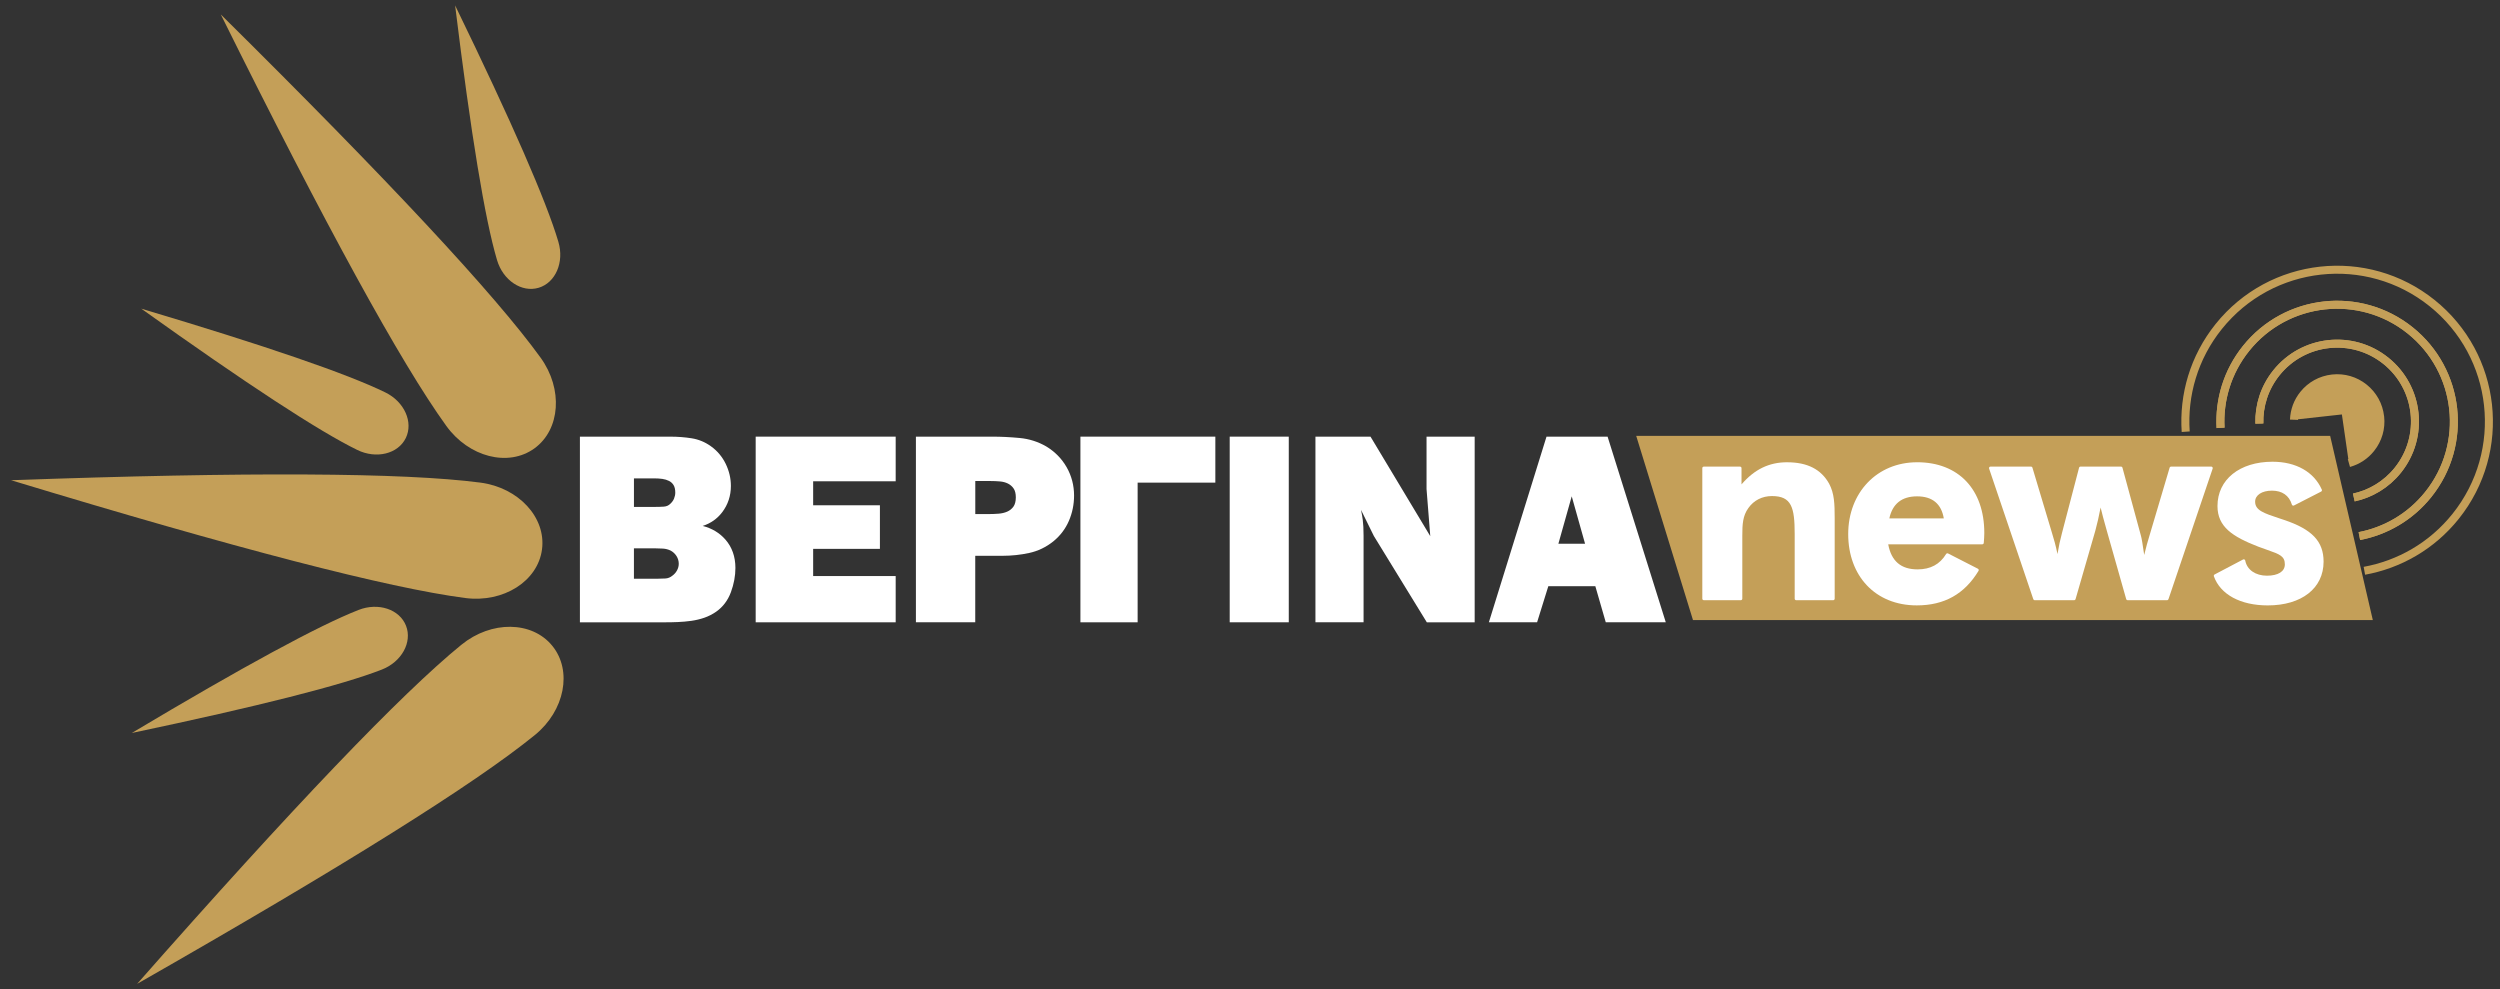 <?xml version="1.0" encoding="UTF-8"?><svg id="Layer_1" xmlns="http://www.w3.org/2000/svg" viewBox="0 0 1319.28 522.03"><rect x="0" y="0" width="1319.28" height="522.03" fill="#333333" stroke="none"/><defs><style>.cls-1{fill:#fff;}.cls-2{fill:#c49f58;}.cls-3{fill:none;stroke:#c49f58;stroke-miterlimit:10;stroke-width:4.23px;}</style></defs><path class="cls-1" d="M370.84,277.53c4.2-1.34,7.65-3.77,10.29-7.24,3.03-4,4.57-8.66,4.57-13.85,0-4.02-.93-7.96-2.75-11.7-1.83-3.74-4.45-6.86-7.82-9.26-3.08-2.21-6.51-3.63-10.21-4.2-3.64-.57-7.34-.85-11.03-.85h-47.86v97.97h44.9c2.17,0,4.46-.04,6.79-.14,2.34-.09,4.73-.31,7.11-.64,2.39-.34,4.71-.89,6.89-1.65,2.21-.77,4.3-1.84,6.22-3.18,3.57-2.51,6.18-5.98,7.78-10.31,1.57-4.28,2.37-8.57,2.37-12.76,0-5.96-1.79-11.02-5.31-15.02-3.09-3.52-7.11-5.92-11.95-7.16Zm-15.13-14.43c-.44,1.03-1.09,1.95-1.98,2.76-.93,.92-2.06,1.41-3.46,1.5-1.51,.1-2.99,.14-4.4,.14h-11.33v-15.05h10.91c1.36,0,2.74,.09,4.07,.27,1.29,.18,2.48,.54,3.53,1.07,1.01,.5,1.82,1.25,2.41,2.22,.59,.98,.89,2.31,.89,3.97,0,1.02-.22,2.08-.65,3.13Zm-21.17,26.26h11.05c1.27,0,2.66,.04,4.26,.14,1.45,.09,2.81,.45,4.03,1.04,1.3,.69,2.36,1.68,3.14,2.92,.78,1.24,1.17,2.6,1.17,4.06,0,1.19-.3,2.35-.91,3.47-.61,1.12-1.4,2.03-2.39,2.75-1.11,.93-2.36,1.45-3.71,1.53-1.48,.09-2.99,.14-4.47,.14h-12.18v-16.04Z"/><polygon class="cls-1" points="398.78 328.4 472.66 328.4 472.66 303.99 429.11 303.99 429.11 289.64 464.34 289.64 464.34 266.64 429.11 266.64 429.11 253.98 472.66 253.98 472.66 230.42 398.78 230.42 398.78 328.4"/><path class="cls-1" d="M552.1,235.58c-4.29-2.48-9-3.98-14-4.45-4.95-.47-9.87-.71-14.65-.71h-40.11v97.97h31.31v-35.09h14.44c4.72,0,9.45-.5,14.02-1.49,4.64-1.01,8.92-3.06,12.74-6.12,3.64-2.96,6.4-6.6,8.22-10.81,1.81-4.2,2.73-8.7,2.73-13.37,0-5.35-1.31-10.36-3.89-14.91-2.58-4.54-6.21-8.24-10.81-11.02Zm-37.45,18.26h7.95c1.67,0,3.36,.07,5.02,.21,1.6,.13,3.03,.51,4.28,1.13,1.21,.6,2.22,1.49,3,2.61,.77,1.11,1.16,2.69,1.16,4.7s-.43,3.75-1.28,4.9c-.87,1.17-1.97,2.05-3.27,2.61-1.33,.58-2.87,.95-4.58,1.08-1.78,.14-3.52,.2-5.16,.2h-7.1v-17.45Z"/><polygon class="cls-1" points="570.15 328.4 600.34 328.4 600.34 254.69 641.35 254.69 641.35 230.42 570.15 230.42 570.15 328.4"/><rect class="cls-1" x="648.93" y="230.42" width="31.17" height="97.97"/><path class="cls-1" d="M752.8,258.04l1.97,24.9-31.54-52.52h-29.06v97.97h25.4v-45.74c0-3.31-.15-6.12-.43-8.33-.19-1.53-.5-3.28-.92-5.25l6.78,13.78,27.76,45.24,.19,.31h25.25v-97.97h-25.4v27.62Z"/><path class="cls-1" d="M848.49,230.87l-.14-.45h-32.24l-30.42,97.97h25.45l5.92-19.03h24.82l5.5,19.03h31.67l-30.57-97.52Zm-12.04,56.06h-14.07l7.04-25.01,7.04,25.01Z"/><path class="cls-2" d="M285.3,188.78c-23.98-33.19-80.24-93.57-168.78-181.14,55.35,111.55,95.02,183.92,119,217.12,11.92,16.49,32.73,21.81,46.47,11.88,13.75-9.93,15.23-31.36,3.31-47.86Z"/><path class="cls-2" d="M253.44,254.67c-40.6-5.29-123.14-5.71-247.58-1.25,119.17,36.16,199.05,56.87,239.66,62.16,20.18,2.62,38.32-8.87,40.51-25.7,2.19-16.82-12.4-32.59-32.58-35.21Z"/><path class="cls-2" d="M243.48,340.25c-31.75,25.85-88.79,85.5-171.11,178.94,108.18-61.69,178.14-105.46,209.9-131.32,15.78-12.84,19.89-33.92,9.18-47.07-10.71-13.16-32.2-13.4-47.97-.54Z"/><path class="cls-2" d="M189.23,321.87c-20.97,8.2-60.88,29.86-119.68,64.94,67.02-14.12,111.02-25.28,131.99-33.48,10.42-4.08,16.12-14.43,12.72-23.11-3.4-8.69-14.61-12.43-25.03-8.35Z"/><path class="cls-2" d="M203.35,207.09c-20.23-9.89-63.16-24.63-128.8-44.2,55.74,39.8,93.72,64.65,113.96,74.54,10.05,4.93,21.53,2.12,25.63-6.26,4.09-8.38-.73-19.16-10.79-24.08Z"/><path class="cls-2" d="M294.67,127.64c-6.38-21.59-24.56-63.19-54.5-124.79,8.35,67.99,15.71,112.77,22.11,134.36,3.17,10.74,12.99,17.3,21.94,14.66,8.95-2.65,13.63-13.5,10.45-24.23Z"/><path class="cls-3" d="M1247.71,301.21c18.32-3.34,35.57-13.02,48.13-28.69,27.66-34.52,22.1-84.93-12.42-112.59-34.52-27.66-84.93-22.1-112.6,12.42-13.06,16.3-18.71,36.15-17.4,55.47"/><path class="cls-3" d="M1171.81,225.78c-.8-14.61,3.56-29.56,13.43-41.88,21.28-26.55,60.06-30.83,86.61-9.55,26.55,21.28,30.83,60.06,9.55,86.61-9.5,11.86-22.5,19.26-36.34,21.94"/><path class="cls-3" d="M1245.07,282.9c13.84-2.68,26.84-10.08,36.34-21.94,21.28-26.55,17-65.33-9.55-86.61-26.55-21.28-65.33-17-86.61,9.55-9.87,12.32-14.23,27.27-13.43,41.88"/><path class="cls-3" d="M1192.29,223.52c-.25-9.38,2.66-18.89,8.99-26.78,14.19-17.7,40.04-20.55,57.74-6.37,17.7,14.19,20.55,40.04,6.37,57.74-6.11,7.63-14.39,12.48-23.25,14.42"/><path class="cls-3" d="M1242.14,262.53c8.86-1.94,17.14-6.79,23.25-14.42,14.19-17.7,11.34-43.55-6.37-57.74-17.7-14.19-43.55-11.34-57.74,6.37-6.33,7.89-9.24,17.4-8.99,26.78"/><path class="cls-2" d="M1258.12,219.7c-.73-6.62-4-12.56-9.19-16.73-5.2-4.17-11.7-6.06-18.33-5.33-6.62,.73-12.56,4-16.72,9.19-3.34,4.17-5.22,9.22-5.43,14.59l2.11,.08h0s0,0,0,0l2.11,.08c0-.11,.02-.21,.03-.32l23.14-2.55,3.39,23.52c-.09,.03-.17,.07-.26,.1l.57,2.04h0s0,0,0,0l.57,2.04c5.04-1.42,9.43-4.32,12.69-8.39,4.17-5.2,6.06-11.71,5.33-18.33Z"/><polygon class="cls-2" points="1250.29 319.13 1246.2 301.48 1242.02 283.41 1237.35 263.29 1233.17 245.23 1229.65 230.02 1211.83 230.02 1192.99 230.02 1172.2 230.02 1153.61 230.02 1138.68 230.02 863.45 230.02 893.4 327.2 1149.4 327.2 1197.45 327.2 1252.16 327.2 1250.29 319.13"/><g><path class="cls-1" d="M943.1,243.94c-9.53,0-17.23,3.72-24.08,11.67v-8.58c0-.44-.36-.79-.79-.79h-19.11c-.44,0-.79,.36-.79,.79v68.91c0,.44,.36,.79,.79,.79h19.53c.44,0,.79-.36,.79-.79v-33.09c0-6.24,.22-10.65,3.23-14.79,2.87-4.05,7.28-6.28,12.42-6.28,10.33,0,11.99,5.92,11.99,20.07v34.1c0,.44,.36,.79,.79,.79h19.53c.44,0,.79-.36,.79-.79v-42.44c0-7.69-.2-13.12-2.91-18.22-4.24-7.63-11.5-11.34-22.19-11.34Z"/><path class="cls-1" d="M1011.66,243.94c-21.06,0-36.34,15.94-36.34,37.91s14.21,37.62,36.2,37.62c14.51,0,25.16-5.96,32.57-18.22,.11-.19,.14-.42,.08-.63-.06-.21-.21-.39-.4-.49l-15.74-8.06c-.37-.19-.82-.06-1.04,.29-3.33,5.46-8.26,8.11-15.06,8.11-8.76,0-13.84-4.33-15.5-13.23h49.64c.41,0,.76-.32,.79-.73,.14-1.71,.28-3.48,.28-5.24,0-23.03-13.6-37.34-35.5-37.34Zm0,17.99c8.06,0,12.81,3.92,14.11,11.65h-28.75c1.67-7.73,6.59-11.65,14.63-11.65Z"/><path class="cls-1" d="M1166.92,246.24h-21.22c-.35,0-.66,.23-.76,.57l-10.54,35.53c-.89,2.92-1.95,6.55-2.88,10.51-.81-5.61-1.32-8.83-1.78-10.36l-9.69-35.67c-.09-.35-.41-.59-.77-.59h-21.36c-.36,0-.68,.24-.77,.59l-8.99,34.38c-.96,3.53-1.75,7.22-2.4,11.19-.9-4.5-1.94-8.1-2.96-11.35l-10.26-34.24c-.1-.34-.41-.57-.76-.57h-21.36c-.26,0-.5,.12-.64,.33s-.19,.48-.11,.72l23.32,68.91c.11,.32,.41,.54,.75,.54h20.8c.35,0,.66-.23,.76-.57l10.4-35.98c1-3.65,1.91-7.64,2.82-12.35,.85,3.6,1.75,6.78,2.5,9.47,.32,1.12,.61,2.18,.88,3.17l10.12,35.68c.1,.34,.41,.58,.76,.58h20.8c.34,0,.64-.22,.75-.54l23.32-68.91c.08-.24,.04-.51-.11-.72s-.39-.33-.64-.33Z"/><path class="cls-1" d="M1205.25,274.34l-2.41-.8c-8.24-2.73-12.78-4.24-12.78-8.8,0-3.48,3.58-5.82,8.9-5.82s9.05,2.54,10.48,7.35c.07,.23,.23,.41,.45,.5,.22,.09,.46,.09,.67-.02l14.33-7.34c.37-.19,.53-.64,.36-1.03-4.13-9.35-13.61-14.72-26.02-14.72-17.37,0-29.04,9.4-29.04,23.38,0,10.97,7.91,16.17,21.59,21.46,1.73,.66,3.33,1.22,4.78,1.72,6.53,2.26,9.18,3.34,9.18,7.61,0,3.74-3.54,5.97-9.46,5.97s-10.51-3.06-11.44-7.99c-.05-.25-.21-.46-.43-.57-.23-.11-.49-.1-.71,.01l-15.03,7.91c-.35,.18-.51,.6-.38,.97,3.43,9.61,14.05,15.35,28.43,15.35,17.89,0,29.46-9.06,29.46-23.09,0-10.69-6.06-17.08-20.91-22.04Z"/></g></svg>
